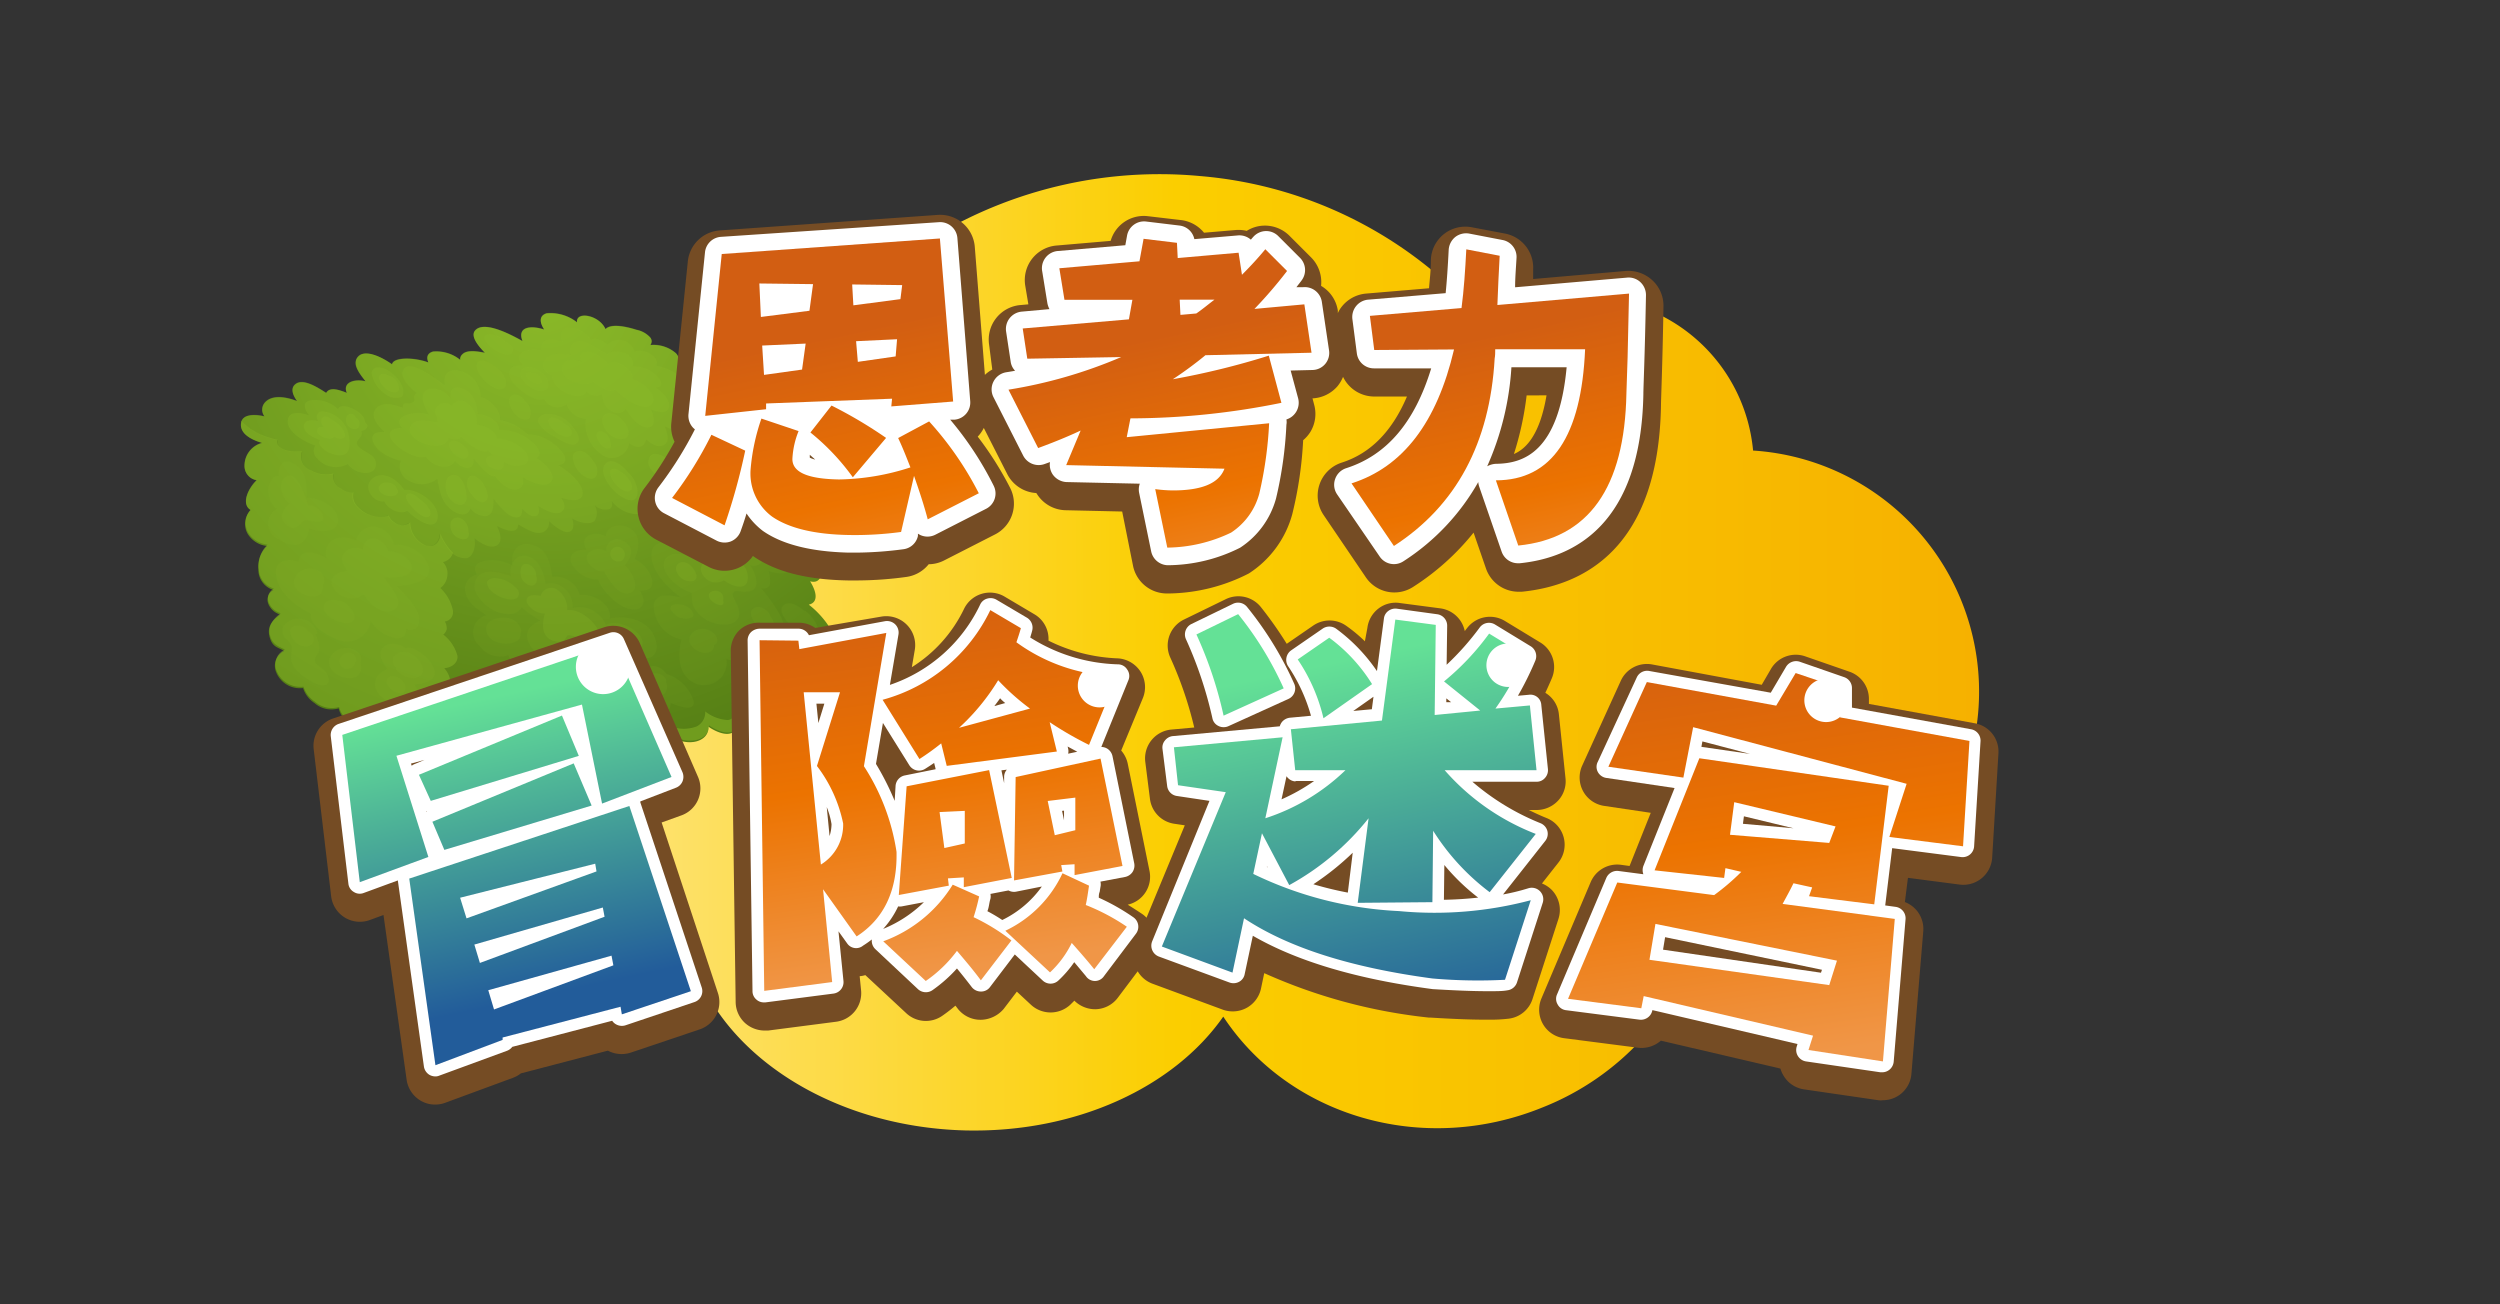 <svg xmlns="http://www.w3.org/2000/svg" xmlns:xlink="http://www.w3.org/1999/xlink" viewBox="0 0 230 120"><rect x="0" y="0" width="230" height="120" fill="#333333" stroke="none"/><defs><style>.cls-1{isolation:isolate;}.cls-2{fill:url(#金色);}.cls-3{fill:url(#radial-gradient);}.cls-4,.cls-5,.cls-7{fill:#8bb928;}.cls-4,.cls-6{opacity:0.3;}.cls-4,.cls-6,.cls-8,.cls-9{mix-blend-mode:screen;}.cls-5{opacity:0.5;mix-blend-mode:multiply;}.cls-8{opacity:0.1;}.cls-9{opacity:0.2;}.cls-10{fill:#754c24;}.cls-11{fill:#fff;}.cls-12{fill:url(#未命名漸層_831);}.cls-13{fill:url(#橙色);}.cls-14{fill:url(#未命名漸層_831-2);}.cls-15{fill:url(#橙色-2);}.cls-16{fill:url(#橙色-3);}.cls-17{fill:url(#橙色-4);}.cls-18{fill:url(#橙色-5);}</style><linearGradient id="金色" x1="34.34" y1="59.97" x2="182.05" y2="59.97" gradientTransform="translate(-0.12 0.29) rotate(-0.15)" gradientUnits="userSpaceOnUse"><stop offset="0" stop-color="#ffeca5"/><stop offset="0.5" stop-color="#fbce00"/><stop offset="1" stop-color="#f6b100"/></linearGradient><radialGradient id="radial-gradient" cx="3302.48" cy="497.24" r="51.25" gradientTransform="matrix(-0.97, -0.24, -0.24, 0.93, 3372.73, 357.36)" gradientUnits="userSpaceOnUse"><stop offset="0" stop-color="#8bb928"/><stop offset="1" stop-color="#4e7712"/></radialGradient><linearGradient id="未命名漸層_831" x1="731.12" y1="1314.82" x2="731.12" y2="1352.45" gradientTransform="translate(-946.37 -1078.9) rotate(-12.03)" gradientUnits="userSpaceOnUse"><stop offset="0.26" stop-color="#64e196"/><stop offset="0.49" stop-color="#4fb697"/><stop offset="1" stop-color="#225c9a"/></linearGradient><linearGradient id="橙色" x1="768.44" y1="1358.01" x2="770.85" y2="1322.18" gradientTransform="translate(-946.37 -1078.9) rotate(-12.03)" gradientUnits="userSpaceOnUse"><stop offset="0" stop-color="#f09647"/><stop offset="0.5" stop-color="#ec7300"/><stop offset="1" stop-color="#d25e12"/></linearGradient><linearGradient id="未命名漸層_831-2" x1="806.16" y1="1325.24" x2="806.16" y2="1372.98" xlink:href="#未命名漸層_831"/><linearGradient id="橙色-2" x1="841.94" y1="1381.93" x2="844.67" y2="1341.32" xlink:href="#橙色"/><linearGradient id="橙色-3" x1="766.1" y1="1329.31" x2="766.1" y2="1298.54" xlink:href="#橙色"/><linearGradient id="橙色-4" x1="798.02" y1="1334.5" x2="798.02" y2="1304.88" xlink:href="#橙色"/><linearGradient id="橙色-5" x1="827.25" y1="1341.07" x2="827.25" y2="1311.14" xlink:href="#橙色"/></defs><title>頁面_FAol_1108</title><g class="cls-1"><g id="頁面內容"><path class="cls-2" d="M161.28,41.41A15.51,15.51,0,0,0,137,30.13,38.58,38.58,0,0,0,110.44,16.2a40.29,40.29,0,0,0-28.09,8,36.75,36.75,0,0,0-9.91,11.36,14.24,14.24,0,0,0-3.16-.42A14.7,14.7,0,0,0,54.5,46.89a19.92,19.92,0,0,0-7.88,38.29,20.16,20.16,0,0,0,7.77,2.31,21.25,21.25,0,0,0,6-.32,4.74,4.74,0,0,1,3.09.41C65.87,96.67,76.22,103.67,88.8,104c10.24.24,19.22-4,23.74-10.47,6,9.11,18.28,12.87,29.38,8.35a24.72,24.72,0,0,0,14.7-16.26c.6.08,1.2.14,1.81.18a22.22,22.22,0,1,0,2.85-44.35Z"/><path class="cls-3" d="M22.77,49.08a2.35,2.35,0,0,0,1.81,1.15,2.65,2.65,0,0,0-.81,2.2,1.94,1.94,0,0,0,1.4,1.85,1,1,0,0,0-.49,1.26,1.68,1.68,0,0,0,1.11,1c-.64.47-1.24,1-1,2s.75,1,1.38,1.35a1.51,1.51,0,0,0-.82,1.8,2.35,2.35,0,0,0,2.53,1.61,2.61,2.61,0,0,0,1.05,1.38,2.36,2.36,0,0,0,2.23.49,1.93,1.93,0,0,0,1.61,1.49c-.36,1.39,2.8,3.38,4,2.77a3.16,3.16,0,0,0,1.41,1.92c1.21.7,1.74,0,2.1-.76.9,1.75,4.41,3.61,4.63,1.72a2.33,2.33,0,0,0,1.69.21c.93-.17,1.43-.63,1.48-1.47,1.77,1,4,1,4.07-.67,1.39.82,3,.6,3.41-.53,1.38.64,2.51.23,2.91-.8,1.88,1.2,3.54.51,3.25-1.3,1.54,1,3.51.53,3.46-.89,1.09.74,2.32,1,2.6,0,1.43,1,3,.62,3.13-.65,1.12,1,2.74.81,2.88-.36.79.49,1.78.56,2.17,0s0-1.54-.63-2.38c.62.28,1.22.36,1.47-.13.38-.76-.5-2-1.4-3,.78.23,1.49.13,1.55-.71.08-1.23-1.23-3-2.54-4,.92-.22.71-1.2.12-2.15.7.2,1.15-.25,1-1.24a7.9,7.9,0,0,0-1.72-3.2c.47.07.86,0,.89-.58A3.56,3.56,0,0,0,73.24,46c1.1.47,2.23.77,2.26-.32s-1.37-3.08-2.79-4.07c.81-.18.8-1-.57-1.8a14,14,0,0,0-2.41-1.17,0,0,0,0,1,0,0c.26-.77-.54-1.65-1.35-2.19a7.9,7.9,0,0,0-1.74-.83,15.14,15.14,0,0,1-2.13-.43c-.59-.31-.59-.91-1.17-1.25a1.78,1.78,0,0,0-1-.23,1,1,0,0,0-.19-1.24,3.14,3.14,0,0,0-2.32-.72.55.55,0,0,0,0-.69,2.29,2.29,0,0,0-1.26-.71c-.89-.28-2.33-.62-2.86-.07-.59-1.32-2.75-1.67-2.62-.62a3.93,3.93,0,0,0-2.8-.83c-.72.22-.64.88-.22,1.49-1.31-.42-2.5-.22-2,1.06-1.37-.77-3.54-1.83-4.33-1-.5.51.21,1.41.87,2.08-.79-.16-1.69-.28-2.09.16a.58.58,0,0,0-.18.49,3.48,3.48,0,0,0-2.5-.76c-.55.16-.62.55-.43,1-1.25-.47-3.21-.52-3.34.17-1-.71-2.41-1.38-3.08-.75s0,1.52.64,2.31c-1.08-.25-2.13.14-1.72,1.07-.78-.32-1.58-.56-1.9,0-.9-.58-2.15-1.35-2.83-.8-.47.37-.26,1,.15,1.55-1.16-.44-2.39-.57-3,.19a1,1,0,0,0,0,1.22c-.95-.22-2-.19-2.13.53-.23,1,.85,1.61,1.92,1.92a2.16,2.16,0,0,0-1.62,2.07,1.32,1.32,0,0,0,1.12,1.36c-.78.76-1.46,2.19-.56,2.74A1.82,1.82,0,0,0,22.77,49.08Z"/><path class="cls-4" d="M24.32,38.28a1,1,0,0,1,0-1.22c.61-.76,1.84-.63,3-.19-.41-.57-.62-1.18-.15-1.55.68-.55,1.93.22,2.83.8.32-.54,1.12-.3,1.9,0-.41-.93.64-1.32,1.72-1.07-.61-.79-1.19-1.78-.64-2.31s2,0,3.08.75c.13-.69,2.09-.64,3.34-.17-.19-.45-.12-.84.43-1a3.48,3.48,0,0,1,2.5.76.58.58,0,0,1,.18-.49c.4-.44,1.3-.32,2.09-.16-.66-.67-1.37-1.57-.87-2.08.79-.81,3,.25,4.33,1-.5-1.28.69-1.48,2-1.06-.42-.61-.5-1.27.22-1.49a3.93,3.93,0,0,1,2.8.83c-.13-1.05,2-.7,2.62.62.53-.55,2-.21,2.86.07a2.29,2.29,0,0,1,1.26.71.55.55,0,0,1,0,.69,3.14,3.14,0,0,1,2.32.72,1,1,0,0,1,.19,1.24,1.78,1.78,0,0,1,1,.23c.58.34.58.94,1.17,1.25a15.14,15.14,0,0,0,2.13.43,7.9,7.9,0,0,1,1.74.83c.81.54,1.61,1.42,1.35,2.19a0,0,0,0,0,0,0,14,14,0,0,1,2.41,1.17c1.37.83,1.38,1.62.57,1.8a8,8,0,0,1,1.86,1.86.38.38,0,0,1-.32.31c-.74.22-2.17-.66-3-1.39a.75.75,0,0,1-.16.84c-.56.42-1.5-.28-2.18-.82.16.54.2,1.12-.24,1.35s-1.32-.17-2-.61c.11.26.14.51,0,.68-.35.32-1,0-1.59-.34.63.88,1.34,2.08.26,2.33-.77.19-2-.71-2.69-1.47.2.47.25.94-.07,1.1s-1.24-.21-1.84-.63c.27.52.38,1.09,0,1.34s-1.1-.16-1.64-.56c.23.79.29,1.65-.62,1.74a3.17,3.17,0,0,1-2.19-1.2c.08.3.06.58-.21.72a1.44,1.44,0,0,1-1.35-.33,1.38,1.38,0,0,1,0,1.39c-.38.43-1.38.23-2.08-.19.18.56.18,1.12-.31,1.24s-1.31-.51-1.82-1a1,1,0,0,1-.49,1c-.7.32-1.57-.24-2.35-.7,0,.89-1,.66-1.95.15.37.76.57,1.64-.22,1.87-.56.15-1.26-.28-1.85-.74.15.8-.13,1.68-.69,1.83a1.84,1.84,0,0,1-1.7-.86,5.69,5.69,0,0,1-.83-1.39c0,.7-.48,1.35-1.36,1.07a2.31,2.31,0,0,1-1.4-2.12,1.14,1.14,0,0,1-1.47,0,1.28,1.28,0,0,1-.51-.62,2.79,2.79,0,0,1-2.91-.87,1.36,1.36,0,0,1-.33-1.26A1.76,1.76,0,0,1,31.41,45a1.26,1.26,0,0,1-.7-1.39,2.72,2.72,0,0,1-2-.26,1.38,1.38,0,0,1-.89-1.78c-.68,0-1.7.06-2.17-.55a.46.46,0,0,1-.08-.51,8.56,8.56,0,0,1-1.19-.35,5.4,5.4,0,0,1-2.15-1.42C22.49,38.09,23.43,38.08,24.32,38.28Z"/><path class="cls-5" d="M23.05,46.9c-.9-.55-.22-2,.56-2.74a1.32,1.32,0,0,1-1.12-1.36,2.16,2.16,0,0,1,1.62-2.07c-1.07-.31-2.15-.89-1.92-1.92a.43.43,0,0,1,0-.12,5.4,5.4,0,0,0,2.15,1.42,8.56,8.56,0,0,0,1.19.35.46.46,0,0,0,.08.51c.47.61,1.49.58,2.17.55a1.38,1.38,0,0,0,.89,1.78,2.72,2.72,0,0,0,2,.26,1.26,1.26,0,0,0,.7,1.39,1.76,1.76,0,0,0,1.16.35,1.36,1.36,0,0,0,.33,1.26,2.79,2.79,0,0,0,2.91.87,1.28,1.28,0,0,0,.51.62,1.14,1.14,0,0,0,1.47,0,2.31,2.31,0,0,0,1.4,2.12c.88.28,1.35-.37,1.36-1.07a5.69,5.69,0,0,0,.83,1.39,3,3,0,0,0,.34.37,1.23,1.23,0,0,1-.93.85,1.52,1.52,0,0,1,.4,1.3,1.56,1.56,0,0,1-.64,1.09,3.85,3.85,0,0,1,1.16,2.08.87.87,0,0,1-.74,1,1.27,1.27,0,0,1,.17.7.88.88,0,0,1-.32.5,3.66,3.66,0,0,1,1.3,1.94c.09.65-.52,1.11-1.21,1.15a2.26,2.26,0,0,1,.56,1.87.73.73,0,0,1-.66.61h-.23A3.75,3.75,0,0,1,42,66.68a1.12,1.12,0,0,1-1,1.19c.7.57,1.16,1.66.74,2.06a1.91,1.91,0,0,1,.54.7c1.08.79,2,.18,1.92-.39a2.25,2.25,0,0,0,2,.62,1.3,1.3,0,0,0,.93-1.11,3.89,3.89,0,0,0,2.63.83,1.07,1.07,0,0,0,.85-1.67,3.15,3.15,0,0,0,1.7.65.88.88,0,0,0,1-.78c.76.38,1.7.63,2.15.16a1.39,1.39,0,0,0,.24-1.18,4.09,4.09,0,0,0,1.49.77,1.46,1.46,0,0,0,1.41-.24,1,1,0,0,0,.72-.87,1.63,1.63,0,0,0,1.24.2,1,1,0,0,0,.59-1.06,3.39,3.39,0,0,0,2.95.27,1.46,1.46,0,0,0,.78-1.38,3.64,3.64,0,0,0,1.91.78.7.7,0,0,0,.81-.82,3.06,3.06,0,0,0,2.21.2,1.29,1.29,0,0,0,.82-1,3.53,3.53,0,0,0,2.09.56.78.78,0,0,0,.78-.69,3.37,3.37,0,0,0,2,.64,1.43,1.43,0,0,0,.61-.21,1.15,1.15,0,0,1-.11.81c-.39.61-1.38.54-2.17,0-.14,1.17-1.76,1.39-2.88.36-.1,1.27-1.7,1.65-3.13.65-.28,1-1.51.75-2.6,0,.05,1.42-1.92,1.86-3.46.89.29,1.81-1.37,2.5-3.25,1.3-.4,1-1.53,1.44-2.91.8-.44,1.13-2,1.35-3.41.53-.1,1.68-2.3,1.69-4.07.67,0,.84-.55,1.3-1.48,1.47a2.33,2.33,0,0,1-1.69-.21c-.22,1.89-3.73,0-4.63-1.72-.36.71-.89,1.46-2.1.76a3.16,3.16,0,0,1-1.41-1.92c-1.23.61-4.39-1.38-4-2.77a1.93,1.93,0,0,1-1.61-1.49,2.36,2.36,0,0,1-2.23-.49,2.61,2.61,0,0,1-1.05-1.38,2.35,2.35,0,0,1-2.53-1.61,1.51,1.51,0,0,1,.82-1.8c-.63-.31-1.18-.49-1.38-1.35s.36-1.52,1-2a1.68,1.68,0,0,1-1.11-1,1,1,0,0,1,.49-1.26,1.94,1.94,0,0,1-1.4-1.85,2.65,2.65,0,0,1,.81-2.2,2.35,2.35,0,0,1-1.81-1.15A1.82,1.82,0,0,1,23.05,46.9Z"/><g class="cls-6"><path class="cls-7" d="M47.45,35.5c.67.65,1.88,1.52,2.61,1.21a1.38,1.38,0,0,0,2.06.5,2,2,0,0,0,1.77,1.32,3.47,3.47,0,0,0,1.4,3.25,1.6,1.6,0,0,0,2.59-1c.85.59,1.42.37,1.55-.36.47.41,1,.75,1.49.58.75-.23.52-1.07.24-1.77.34.15.69.32,1,.16s.2-.33.11-.55c.61.28,1.38.65,1.63.2.39-.72-1.06-2-1.86-2.58.19-.24.14-.49-.07-.8.45,0,.91,0,.82-.49-.16-.85-1.55-1.34-2.4-1.53.32-.87-1.21-1.66-2-1.27a1.5,1.5,0,0,0-2.49-.68c-.55-.44-1.23-.71-1.52-.41a2.49,2.49,0,0,0-2.05-1.16c-.74.09-.82.68-.62,1.32-.75-.29-1.58-.36-1.85.25a.89.89,0,0,0,0,.6,2.34,2.34,0,0,0-1.78.09c-.48.31-.44.72,0,1.19-.49.08-1.09.08-1.2.57S47.05,35.11,47.45,35.5Z"/><path class="cls-7" d="M64,40.6a1.85,1.85,0,0,0,1.63,1.59c.76.12,1.8-.13,1.93-.82.06-.35-.27-.5.25-.4a3.62,3.62,0,0,1,.74.41,4.67,4.67,0,0,0,1.93.7c.9,0,.76-.82.23-1.53a4.76,4.76,0,0,0-1.54-1.31c-.34-.19-.65-.19-.84-.54-.09-.17.06-.75,0-1-.62-1.94-3.3-1.67-3,0a.62.62,0,0,0-.73.37c-.17.48.3,1,.8,1.37C64.65,39.54,64,39.85,64,40.6Z"/><path class="cls-7" d="M34.28,40.51c.25,1,1.63,1.68,2.59,1.88a1.47,1.47,0,0,0,.86,1.89,2.27,2.27,0,0,0,2.5-.23c.21,1,.31,2.25,1.52,3,.84.5,1.34.27,1.54-.27a1.7,1.7,0,0,0,1.44.7c.7-.14.66-.95.68-1.6.55.7,1.35,1.75,2.12,1.72.44,0,.52-.39.51-.78.36.37.8.75,1.22.66s.37-.53.25-.95c.77.51,1.82,1,2.29.43.26-.32.1-.77-.19-1.18.87.3,2,.43,2-.42s-1.2-2-2.28-2.58c.34,0,.63-.14.67-.46.07-.62-.9-1.42-1.46-1.77A3.73,3.73,0,0,0,49,40c-.59-.08-.28.08-.83-.35a4.32,4.32,0,0,0-2.2-1c.24-.72-.91-2-1.74-2.12a2.5,2.5,0,0,0-1.55-2.3c-1.35-.54-2,.19-1.74,1.22-1.13-.79-3.44-2.6-3.89-1.29-.2.58.54,1.45,1.32,2a.52.52,0,0,0-.17.12c-.3.37.18.56-.33.79-.3.14-.77-.16-.81.33a.4.4,0,0,0,0,.11c-1-.39-2-.54-2.5.12s.12,1.47.83,2.12C34.78,39.7,34.1,39.83,34.28,40.51Z"/><path class="cls-7" d="M34.77,33.8a1.93,1.93,0,0,1,1.32.58,2.56,2.56,0,0,1,1,1.41,1.06,1.06,0,0,1,0,.24c.05.33-.07.57-.49.56a1.37,1.37,0,0,1-1-.23,2.94,2.94,0,0,1-1.41-2A.55.55,0,0,1,34.77,33.8Z"/><path class="cls-7" d="M49.55,38.94A3.45,3.45,0,0,0,51,40.16a6.91,6.91,0,0,0,1.17.62,1.29,1.29,0,0,0,.42.12.55.55,0,0,0,.52-.17c.32-.28.07-.89-.39-1.42a2.53,2.53,0,0,0-.42-.48,2.94,2.94,0,0,0-2-.76C49.84,38.11,49.34,38.41,49.55,38.94Z"/><path class="cls-7" d="M47.23,36.31a1,1,0,0,1,1,.5l.08.12a1.28,1.28,0,0,1,.43,1.5c-.21.27-.72.2-1.1-.09a2.2,2.2,0,0,1-.75-1.14C46.76,36.81,46.85,36.42,47.23,36.31Z"/><path class="cls-7" d="M45.5,32.19c.46.31,1.39.69,1.63.25s-.21-.8-.63-1a1.88,1.88,0,0,0-1.69-.67C44.13,31,45,31.87,45.5,32.19Z"/><path class="cls-7" d="M44,34.22a3.27,3.27,0,0,0,1.47,1.45c.67.33,1.15.09,1.08-.53a2.07,2.07,0,0,0-1.12-1.48,2.3,2.3,0,0,0-.77-.43C43.86,33,43.66,33.61,44,34.22Z"/><path class="cls-7" d="M55.68,42.68c.53-.62,1.48,0,2.13.8,1.14,1,1.31,3.4-.61,2.24C56.17,45.1,55,43.45,55.68,42.68Z"/><path class="cls-7" d="M59.9,43.19a1.81,1.81,0,0,0,1.51.81c.43-.06.53-.37.51-.74.83.53,2.54,1.5,2.2.22a2.38,2.38,0,0,0-1-1.13c-.49-.68-1.62-.91-1.81-.21-.51-.3-1.07-.56-1.45-.23A1,1,0,0,0,59.9,43.19Z"/><path class="cls-7" d="M52.7,42.09c0-.53.56-.82,1.19-.42a2.37,2.37,0,0,1,.69.75c.69.69.46,2.21-.85,1.39A2.3,2.3,0,0,1,52.7,42.09Z"/><path class="cls-7" d="M29,41a.93.93,0,0,0,.17,1.17,2.27,2.27,0,0,0,2.83.52c.69,1,2.47,1.15,2.58.13s-1-1.12-1.58-1.72.53-.8.24-1.43c.46-.12.82-.45.34-.81.07-1-2.29-2-2.47-1.21a3.06,3.06,0,0,0-2.67-.8c-.61.23-.45.82,0,1.36-.88-.3-1.83-.37-1.95.38C26.3,39.68,27.85,40.57,29,41Z"/><path class="cls-7" d="M35.35,46.13c.43.9,1.71,1.22,2.1.85.77.78,2.37,1.84,2.74.93.55-1.33-1.63-3-3-2.84-.87-1.3-2.35-1.86-3.15-.8C33.51,45,34.37,46.26,35.35,46.13Z"/><path class="cls-7" d="M41.46,48.1c.13-.55.89-.73,1.4,0a1.41,1.41,0,0,1,.24.85.55.55,0,0,1,0,.4c-.11.25-.41.32-.75.22A1.29,1.29,0,0,1,41.46,48.1Z"/></g><g class="cls-6"><path class="cls-7" d="M32.31,38.08a.49.49,0,0,1,.3.14,2.1,2.1,0,0,1,.15.22c.52.28.39,1.26-.36,1S31.65,38.08,32.31,38.08Z"/><path class="cls-7" d="M38.4,47.15c.3.25.71.51,1,.41s.26-.54,0-.88a3.25,3.25,0,0,0-.82-.78c-.36-.37-.84-.64-1.13-.42C37.05,45.84,38,46.78,38.4,47.15Z"/><path class="cls-7" d="M35.56,44.38a1.05,1.05,0,0,1,.86.39.77.77,0,0,1,.1.23c.23.23,0,.54-.25.61A1.45,1.45,0,0,1,35,45.3C34.55,44.8,35.13,44.37,35.56,44.38Z"/><path class="cls-7" d="M43.07,44c.15-.28.55-.34.89,0l0,0a1.46,1.46,0,0,1,.32.26,3.26,3.26,0,0,1,.39.63c.17.38.3.84.09,1.11-.52.68-1.45-.46-1.71-1.06A1.13,1.13,0,0,1,43.07,44Z"/><path class="cls-7" d="M41.26,45.68c.28.53,1,1,1.44.66a.82.82,0,0,0,.2-.79A2.49,2.49,0,0,0,42.35,44a.73.73,0,0,0-1.19,0A1.79,1.79,0,0,0,41.26,45.68Z"/><path class="cls-7" d="M65.52,38.89a.75.75,0,0,1,0-.84.77.77,0,0,1,.59-.29c.12-.48.55-.84,1.2-.34a1.47,1.47,0,0,1,.32,1.83c.67.24,1.64.69,1.39,1.24s-1.44-.09-2.17-.6a.46.46,0,0,1-.28.43.84.84,0,0,1-.9-.3A1.13,1.13,0,0,1,65.52,38.89Z"/><path class="cls-7" d="M50.78,34.55c.09,1.46,2.66,2.5,3.2,1.5a1.14,1.14,0,0,0,1.4.22c.11.59.15,1.19.95,1.58a.86.86,0,0,0,1.23-.24c.42.71,1.09,1.58,1.82,1.7,1,.15.85-.85.53-1.62.7.27,1.5.4,1.64-.24S61,36.1,60.31,35.64c.42,0,.72-.14.38-.76a3,3,0,0,0-2.47-1.18c.32-1.35-1.92-1.65-2.32-1.11a7.68,7.68,0,0,0-.69-.37,5.05,5.05,0,0,0-1.64-.82c-.9-.12-1.36.55-1,1.29-1-.24-2.05-.22-2.47.5C49.76,33.75,50.1,34.29,50.78,34.55Z"/><path class="cls-7" d="M56.14,40a1.41,1.41,0,0,0,1.34.35.41.41,0,0,0,.27-.22.6.6,0,0,0,.07-.3v-.06s0-.07,0-.11a1.11,1.11,0,0,0-.09-.31,2.57,2.57,0,0,0-.92-1.11c-.59-.36-1.31-.27-1.41.26A1.81,1.81,0,0,0,56.14,40Z"/><path class="cls-7" d="M55.91,41.27c.32,0,.35-.26.26-.55a1.24,1.24,0,0,0-.18-.53,1,1,0,0,0-.58-.49.37.37,0,0,0-.52.25C54.82,40.35,55.34,41.25,55.91,41.27Z"/><path class="cls-7" d="M56.14,43.4c0-.25.3-.35.6-.22a1.21,1.21,0,0,1,.39.26.24.24,0,0,1,.14.05c.49.39,1.14,1.19.76,1.6s-1.27-.27-1.6-.82A1.46,1.46,0,0,1,56.14,43.4Z"/><path class="cls-7" d="M50.59,38.47c.26-.18.77.06,1.09.29a2.93,2.93,0,0,1,.34.3,1,1,0,0,1,.53.46c.23.44-.13.75-.57.66a2.37,2.37,0,0,1-1.15-.71C50.54,39.16,50.29,38.68,50.59,38.47Z"/><path class="cls-7" d="M48,34c.3-.4,1.15-.24,1.67.16a1.49,1.49,0,0,1,.14.12l.07,0c.53.48.82,1.23.37,1.57s-1.32,0-1.83-.5S47.73,34.36,48,34Z"/><path class="cls-7" d="M39.19,42c.61,1.05,2.33,1.26,2.67.38a1.65,1.65,0,0,0,1.07.67c.63,0,.65-.43.64-.88.58.72,1.55,1.86,1.94,1.61.52.67,1.3,1.39,2.05,1.23.56-.12.67-.59.52-1.11.92.57,2.18,1,2.63.41s-.45-1.65-1.37-2.18c.37-.15.46-.47,0-1.1a4.45,4.45,0,0,0-3.43-1.48c.08-.79-1.07-1.42-1.95-1.46-.06-.89-.45-2.22-1.68-2.42-.76-.12-.9.38-.81,1a2,2,0,0,0-2-.89c-1,.32-.53,1.48,0,2.37a3.18,3.18,0,0,0-2.48.21c-.38.32-.32.64,0,1C33.94,39.5,37.85,42.55,39.19,42Z"/><path class="cls-7" d="M35,34.47c.19-.16.45-.09.7.08a1,1,0,0,1,.67.38,1.31,1.31,0,0,1,.34.8c0,.5-.61.43-1.06.15S34.61,34.8,35,34.47Z"/><path class="cls-7" d="M32.6,38s0,.06,0,.05S32.57,38,32.6,38Z"/><path class="cls-7" d="M29.42,40.49a.5.5,0,0,0,.06.54,2.31,2.31,0,0,0,1.43.82c1.34.28,1.35-.88,1.17-1.86a2.68,2.68,0,0,0-2.39-2.14.5.5,0,0,0-.53.64.85.85,0,0,0,.11.26c-.58-.18-1.18-.11-1.3.33C27.81,39.71,28.68,40.21,29.42,40.49Z"/></g><g class="cls-6"><path class="cls-7" d="M51.91,34.52c.61.78,2.1,1.09,2.61.58.63.49,1.66,1.14,2.06.73.91.94,2.86,2.26,3.45,1.27.47-.79-.83-1.9-1.86-2.26.28-.71-1.69-2.07-2.2-1.33-.61-.68-1.48-1.34-2.21-1.13-.48.13-.46.5-.24.9-.61-.23-1.2-.3-1.58.09A.83.83,0,0,0,51.91,34.52Z"/><path class="cls-7" d="M48.42,34.63c.18.38.95.81,1.28.66.18-.08.2-.3.08-.51a1.26,1.26,0,0,0-.59-.48.12.12,0,0,0-.08,0l-.12,0C48.68,34.19,48.22,34.23,48.42,34.63Z"/><path class="cls-7" d="M41.28,40.28c.5.24.95.23,1.13-.09.72.69,2,1.72,2.5,1.24a3.63,3.63,0,0,0,.48.48.81.81,0,0,0-.5.09c-.46.29,0,1,.6,1.16.32.1.67.06.79-.17a.6.6,0,0,0,.06-.19.23.23,0,0,0,0-.16.88.88,0,0,0,0-.15,2.22,2.22,0,0,0,1.94.24c.5-.29.4-.88-.15-1.4a3.83,3.83,0,0,0-2.42-1c0-.61-1-1.19-1.84-1.26a2.12,2.12,0,0,0-.91-2,.93.93,0,0,0-1.4.26.92.92,0,0,0-1.55.5c0,.26.19.47.2.69,0,.39.27.24-.17.3a2.44,2.44,0,0,1-.51-.08c-.59-.08-1.36-.1-1.66.31C36.8,40.48,40.92,41.93,41.28,40.28Z"/><path class="cls-7" d="M41.74,40.54a1.46,1.46,0,0,1,.95.51c.55.29.59,1.25-.14,1.14A1.77,1.77,0,0,1,41.3,41,.4.4,0,0,1,41.74,40.54Z"/><path class="cls-7" d="M29.18,39.57c.06-.31.31-.35.61-.26a.9.9,0,0,1-.22-.74c.07-.23.32-.33.61-.2a1.51,1.51,0,0,1,.42.29,2.54,2.54,0,0,1,.76.59c.3.36.6,1,.13,1.1a1,1,0,0,1-.75-.18v0a.42.42,0,0,1-.3.17.25.25,0,0,1-.2,0C29.84,40.34,29.09,40,29.18,39.57Z"/></g><g class="cls-8"><path class="cls-7" d="M27.46,51.7a.82.82,0,0,1,.17-.5c.5-.67,1.5-.33,2.39.13-.33-1.51,1.13-2.42,2.76-1.58a1.55,1.55,0,0,1,2.09-1.21,2,2,0,0,1,1.37,1.57A3.27,3.27,0,0,1,39,51.29c1.57,2.08-.93,2.5-2.47,2.65,1,1,2.29,2.33,2,3.41a.76.76,0,0,1-1.18.47c.08.56-.24,1-1,.89a3.48,3.48,0,0,1-2.24-1.53,2.19,2.19,0,0,1-3,1.68c-1-.31-2.79-1.42-2.48-2.37-1.69-.87-3.28-2.19-3.25-3.93C25.39,51.6,26.46,51.29,27.46,51.7Z"/><path class="cls-7" d="M24.75,44.67c.12-.43.37-.94.9-.89-.06-.86.32-1.86,1.57-1,1.09.72,1,2.07,1,3,1.09,0,2.82.77,2.88,2s-1.54,1.27-2.67.82c-.11,1.28-1.1,2.16-2.81,1a1.56,1.56,0,0,1-.15-2.79A2.05,2.05,0,0,1,24.75,44.67Z"/><path class="cls-7" d="M35.87,64.63c-2.08-1.06-1.51-2.65-.21-3.07-.78-.93-1-2,.12-2.3a2,2,0,0,1,1.54.38c.66-.3,1.91.66,2.41,1.46.87,1.43-.51,1.75-1.6,1.89C39.17,64.49,37.47,65.45,35.87,64.63Z"/><path class="cls-7" d="M31.73,59.62c.73-.11,1.72.45,1.48,1.25a.12.12,0,0,1-.05.05c.15.61.06,1.18-.5,1.4A2,2,0,0,1,31,62.05a1.35,1.35,0,0,1-.73-1.36A1.64,1.64,0,0,1,31.73,59.62Z"/><path class="cls-7" d="M29.18,58.18a.16.16,0,0,1-.14.2,3,3,0,0,1,.33,1.38c0,.32-.27.5-.36.78-.17.55.36.67.79,1.1s.62,1,.29,1.3c-.64.51-2.46-.79-3-1.48a1.68,1.68,0,0,1-.31-1.08c0-.65.28-.86-.36-1.5a1,1,0,0,1-.32-1.32A1.78,1.78,0,0,1,29.18,58.18Z"/><path class="cls-7" d="M38.08,66a1.85,1.85,0,0,1,1.4,2.08c-.37,1-2.18.72-3.31.16s-2.1-1.74-1.25-2.52C35.46,65.19,37.38,64.82,38.08,66Z"/><path class="cls-7" d="M72.29,51.36c.31.35.49.74.28,1.07-.32.52-1.16.31-1.86.11.25,1,.28,1.75-.69,1.56,1.15,1.43,2.89,3.61,1.82,4.71-.7.72-2.26.1-3.4-.55.27,1.21-.27,2.9-1.61,2.38a2.08,2.08,0,0,1-2.95,2.2c-1.65-.79-1.49-2.84-1.19-4a3.24,3.24,0,0,1-2.55-3.19c.18-1.1,1.36-.95,2.51-.68-1.41-1-2.72-2.51-2.72-3.86s1.2-1.41,2.35-.76c-.25-.86-.25-1.9.57-1.8a1.61,1.61,0,0,1,1-2.23c1.27-.36,2.5.75,3.59,1.71.16-.46.65-.52,1.29-.42-.51-1-1.07-2.22-.12-2.46.06-.65.68-1.1,1.56-.66,1.44.72,1.27,2.33,1,3.26a3.63,3.63,0,0,1,2.62,2.26C74,51,73.11,51.28,72.29,51.36Z"/><path class="cls-7" d="M46.76,60.27a2.3,2.3,0,0,1-2.64-.84,1.63,1.63,0,0,1,.61-2.83c-.78-.56-1.6-1-1.86-1.93a1.35,1.35,0,0,1,1-1.81c-.45-.78.05-1.16.85-1.27a3.6,3.6,0,0,1,2.45.47c-.24-1.17.33-2.31,1.79-1.94s1.69,1.86,1.85,2.94a2.33,2.33,0,0,1,2.53,1.68,2.82,2.82,0,0,1,2.37.93,1.49,1.49,0,0,1,.39,1.23c1.63-.36,4,.19,4.3,2.38A1.18,1.18,0,0,1,60,60.41c-.3.23-1.19.1-1.38.39s.13.66,0,.9a2,2,0,0,1-1.12.57c.72.81,1.63,1.82,1.1,2.57-.4.57-1.28.37-2.06,0,.36,1.74-1,3.34-2.93,1.86-.43.71-1.37,1-2.45.25-1.64-1.09-1.46-3-1.82-4.54C48.62,62.8,47.25,61.35,46.76,60.27Z"/><path class="cls-7" d="M58.86,54.33c.57.82.47,1.77-.58,1.74-1.23,0-2.81-1.59-3.26-2.74a2.77,2.77,0,0,1-2.47-1.54c-.27-.89.57-1.28,1.41-1.2-.31-.59-.33-1.08.27-1.36a1.68,1.68,0,0,1,1.5.11c0-.91,1.32-1.36,2.32-.67s.69,2,.32,2.76A2.87,2.87,0,0,1,60,53.37C60.11,54.21,59.57,54.34,58.86,54.33Z"/><path class="cls-7" d="M74.75,58.77c-1.21-.13-3.93-2.68-2.41-3.23.45-.17,1.15.2,1.68.67,0,0,0,0,.09,0a3.42,3.42,0,0,1,1.18,1.65C75.43,58.35,75.35,58.84,74.75,58.77Z"/><path class="cls-7" d="M68.62,62.94a1.56,1.56,0,0,1,1.49-2.25c-.09-.63.12-1.2.8-1.32.85-.15,1.66.62,2.22,1.34.75-.16,1.78.88,1.88,1.63.17,1.23-1.64.76-2.64.53C72.26,64.19,69.61,64.47,68.62,62.94Z"/><path class="cls-7" d="M61.33,62a3.85,3.85,0,0,1,2.5,2.54c.08.92-1.29.52-2.12.12,0,.55-.27.92-1,.68a3.37,3.37,0,0,1-1.84-2C58.43,62,60,60.28,61.33,62Z"/><path class="cls-7" d="M44.33,65.06c-.86-.84-1.76-2.13-.75-2.63a2.4,2.4,0,0,1,1.75,0c-.13-.6.09-1.18.83-1,1.45.31,1.52,2.2,2.16,3,1,1.35,2,3,.91,4-.67.63-1.56.07-2.25-.7a2.24,2.24,0,0,1-3.28.52C42,67,43.21,65.54,44.33,65.06Z"/></g><g class="cls-8"><path class="cls-7" d="M67.41,54.72c0,.19.27.62.36.82A1.84,1.84,0,0,1,68,56.6c-.14.78-1.1,1-2,.8a3.12,3.12,0,0,1-2.26-1.7,6.39,6.39,0,0,1-.1-1.14l-.59-.25a5.16,5.16,0,0,1-1.26-.92c-.68-.7-1-1.57-.45-2.1s1.45-.38,2.34,0c-.47-.61-.78-1.28-.47-1.79a1.19,1.19,0,0,1,1.4-.36c-.35-.65-.46-1.38.12-1.63,1-.43,2,.83,2.73,1.75.18-.31.56-.4,1-.36.25-1.25,2.68-.63,3.57.52.45.6.33,1.21-.26,1.34a2.84,2.84,0,0,1-1.52-.23h0a1.58,1.58,0,0,1,0,1A1.06,1.06,0,0,1,69,52a2.85,2.85,0,0,1,.56,1.25c.16.85-.22,1.19-1.06,1.19C68.08,54.45,67.47,54.18,67.41,54.72Z"/><path class="cls-7" d="M70.22,47a.59.59,0,0,1-.48.42.87.87,0,0,1-.62-.34,1,1,0,0,1-.24-.82c.05-.37.43-1,1-.57s.7,1,.46,1.29A.1.1,0,0,1,70.22,47Z"/><path class="cls-7" d="M70.13,55.93a1.28,1.28,0,0,1,.77.81,1.07,1.07,0,0,1,.27.57.46.46,0,0,1-.24.43,1.19,1.19,0,0,1-1.28-.26c-.41-.37-.7-1-.51-1.33A.78.78,0,0,1,70.13,55.93Z"/><path class="cls-7" d="M65.48,58.12a1.06,1.06,0,0,1,.52.82.43.43,0,0,1-.3.4c0,.78-1,1-1.85.32C62.61,58.56,64.27,57.29,65.48,58.12Z"/><path class="cls-7" d="M62.39,56.77a1.85,1.85,0,0,1-.49-.43c-.1-.1-.2-.19-.21-.31-.07-.58.9-.48,1.36-.31s1,.78.63,1.07a1.25,1.25,0,0,1-.94.08A.81.81,0,0,1,62.39,56.77Z"/><path class="cls-7" d="M71.38,60.11a.78.78,0,0,1,.66.29,3.73,3.73,0,0,1,1.08.81c.18.21.37.47.32.69s-.34.32-.61.31a1.94,1.94,0,0,1-1.78-1.44C71,60.49,71.09,60.17,71.38,60.11Z"/><path class="cls-7" d="M57.9,54.57c-1,.28-1.86-1.17-2.32-2-.71.1-1.75-.7-1.58-1.43.13-.55,1.1-.85,1.78-.43a1,1,0,0,1,1.46-1c1.35.61.75,1.73.24,2.28C58.34,52.78,58.91,54.3,57.9,54.57Z"/><path class="cls-7" d="M61.31,63.52a.7.7,0,0,1-.77.47,1.19,1.19,0,0,1-.82-.94c-.1-.46,0-1,.49-1.1a1.23,1.23,0,0,1,.76.2c.22.16.39.43.3.6A1,1,0,0,1,61.31,63.52Z"/><path class="cls-7" d="M49.7,57.08A8.31,8.31,0,0,1,48,55.87c-.65,1.2-3,.61-4-1A1.44,1.44,0,0,1,44,53c.76-.68,1.88-.37,3,0-.22-.93.37-2,1.4-1.86,1.22.22,1.65,1.61,1.8,2.57a1.86,1.86,0,0,1,1.59.32,2.11,2.11,0,0,1,.89,1.91,2.46,2.46,0,0,1,2.24.48,2.58,2.58,0,0,1,.82,1.08c.81-.56,3,.23,3.35,1.42s-1.76.88-2.82.56c.31,1-.31,1.55-1.31,1.24.45.79,1.11,1.78.32,2.21-.49.28-1.08-.12-1.56-.58,0,1-.36,2.24-1.7,1.53a2.65,2.65,0,0,1-1.2-3.36,2.4,2.4,0,0,1-2-1.06C48,58.12,48.83,57.51,49.7,57.08Z"/><path class="cls-7" d="M56.35,62.7a.55.55,0,0,1,.82.19,1.2,1.2,0,0,1,.52.79c.06.54-.52.48-1,.17S56,63,56.35,62.7Z"/><path class="cls-7" d="M47.89,57.77a.66.66,0,0,1,0,.56c.11,1.14-2.53,1.24-3.06,0s1-1.63,1.9-1.47A1.51,1.51,0,0,1,47.89,57.77Z"/><path class="cls-7" d="M46.09,64.32c-.35-.64-.07-1.29.74-1.15s1,1.08,1,1.66.5.85.88,1.38.44.93.08,1.22c-.63.5-1.68-.3-2.3-1a.71.71,0,0,1-.79.31A1.06,1.06,0,0,1,45,66C44.77,65.14,45.18,64.25,46.09,64.32Z"/><path class="cls-7" d="M44.67,63c.3,0,.82.39.6.67a.46.46,0,0,1-.48.62.94.94,0,0,1-.87-.89C44,63.06,44.31,62.94,44.67,63Z"/><path class="cls-7" d="M30.68,54.1c-.62-1,.42-1.5,1.27-1.58-.44-.63-.7-1.12-.28-1.66a1.36,1.36,0,0,1,1.72-.3c0-.59.39-1.18,1.17-1a1.71,1.71,0,0,1,1.18,1.15,2.43,2.43,0,0,1,1.95.92c.89,1.43-1.19,1.61-2.36,1.48.79,1.09,2.1,2.56.68,3.11-.91.35-2-.66-2.55-1.53A1.91,1.91,0,0,1,30.68,54.1Z"/><path class="cls-7" d="M30.35,55.21a1.4,1.4,0,0,1,.8.06c.59-.06,1.46.91,1.46,1.5,0,1.15-2.7.33-2.83-.82A.66.66,0,0,1,30.35,55.21Z"/><path class="cls-7" d="M27.06,53.35a1.48,1.48,0,0,1,2-.93,1,1,0,0,1,.67,1.42c.05.74-.42,1.2-1.3,1S26.89,54.05,27.06,53.35Z"/><path class="cls-7" d="M28.13,47.87c-.46,0-.81,1.22-1.73.47s-.31-1.54.22-2c-.84-.64-1-2-.43-2.42,1.09-.86,1.87,1.6,2.16,2.57a1.4,1.4,0,0,1,1.35.88C30,48.44,28.67,47.85,28.13,47.87Z"/><path class="cls-7" d="M27.27,57.56a1.38,1.38,0,0,1,.77.18.7.7,0,0,1,.29.34h0a.37.37,0,0,1,.14.07.68.68,0,0,1,.3.33.77.77,0,0,1,.1.24,0,0,0,0,1,0,.06.73.73,0,0,1-.7.71C27,59.56,26.06,57.65,27.27,57.56Z"/><path class="cls-7" d="M32.27,60.07a.71.71,0,0,1,.52.67c0,.08,0,.17-.14.18a.43.43,0,0,1-.07.25.73.73,0,0,1-.69.37.75.75,0,0,1-.66-.56.74.74,0,0,1,.28-.7A.85.85,0,0,1,32.27,60.07Z"/><path class="cls-7" d="M36.44,61.6a.17.17,0,0,1,0-.18.85.85,0,0,1-.18-1.08A1.33,1.33,0,0,1,38,60.26c.75.45,1.15,1.36.73,1.85a1,1,0,0,1-1,.24A2.14,2.14,0,0,1,36.44,61.6Z"/><path class="cls-7" d="M37.13,62.8c.29.36.25,1-.28,1A1.61,1.61,0,0,1,35.64,63a.52.52,0,0,1,.3-.78A1.21,1.21,0,0,1,37.13,62.8Z"/><path class="cls-7" d="M36.28,65.68a1.38,1.38,0,0,1,1.07.44.63.63,0,0,1,.45.21A.75.75,0,0,1,38,67c-.11.4-.71.31-1.14.16s-1.06-.48-1.18-.93S36,65.7,36.28,65.68Z"/><path class="cls-7" d="M52,64.41a1.1,1.1,0,0,1,.62.83.7.7,0,0,1,0,.25.66.66,0,0,1-.3.55,1.1,1.1,0,0,1-1.41-.46c-.31-.43-.44-1-.08-1.22A1.18,1.18,0,0,1,52,64.41Z"/></g><g class="cls-9"><path class="cls-7" d="M65,51.69a1.09,1.09,0,0,1-.12-1.36.82.82,0,0,1,.91-.16c.5.2.71.69,1.09,1s1.13.33,1.57.91a1.65,1.65,0,0,1,.28,1.5c-.32.72-1.39.33-2.14-.19A1.4,1.4,0,0,1,64.73,53C64.28,52.39,64.49,51.8,65,51.69Z"/><path class="cls-7" d="M67.44,50.29a1,1,0,0,1,1.48-.51,1.25,1.25,0,0,1,.46.87s0,0,0,0C69.7,51.79,67.24,51.34,67.44,50.29Z"/><path class="cls-7" d="M65.22,48.82c-.46-.86,1-.54,1.06.1a.3.3,0,0,1-.09.45C65.87,49.54,65.4,49.16,65.22,48.82Z"/><path class="cls-7" d="M70.29,48.82a1,1,0,0,1,1,.61.42.42,0,0,1,0,.29c0,.09,0,.2-.09.22h-.13a.51.51,0,0,1-.41,0l0,0a1.54,1.54,0,0,1-.61-.4C69.69,49.08,69.94,48.83,70.29,48.82Z"/><path class="cls-7" d="M62.86,51.71a1.17,1.17,0,0,1,.77.42,2.25,2.25,0,0,1,.28.37,2.56,2.56,0,0,1,.17.43.08.08,0,0,1,0,.08.45.45,0,0,1-.27.43,1.34,1.34,0,0,1-1.48-.67C62,52.23,62.29,51.69,62.86,51.71Z"/><path class="cls-7" d="M66.19,54.44a.69.69,0,0,1,.34.78s0,0,0,.05c.24.83-1.23.21-1.32-.44C65.19,54.42,65.76,54.21,66.19,54.44Z"/><path class="cls-7" d="M56.15,51a.65.65,0,0,1,.65-.7c.44,0,.81.55.65.85a.5.5,0,0,1-.46.5A.71.71,0,0,1,56.15,51Z"/><path class="cls-7" d="M49.74,54.84l0,0a1,1,0,0,1,1.44-.64,2.09,2.09,0,0,1,1,1.94c1.91-.29,4.5,3.28,1.87,2.8-.49-.09-1.47-.58-1.81-.48-.11,0-.23.38-.37.46a1,1,0,0,1-.6.11c-1.58-.19-1.4-1.73-1.14-2.58a1.92,1.92,0,0,1-1.65-1C48.27,54.73,49.12,54.65,49.74,54.84Z"/><path class="cls-7" d="M48.53,51.89a1.1,1.1,0,0,1,.8,1.09c.12.38.06.75-.3.88s-1-.36-1.1-.83S47.86,51.76,48.53,51.89Z"/><path class="cls-7" d="M45.51,53.19a2.8,2.8,0,0,1,1.32.38,2,2,0,0,1,.51.4,1,1,0,0,1,.22.2.58.58,0,0,1,0,.85c-.47.33-1.54,0-2.13-.46a1.38,1.38,0,0,1-.62-.87C44.78,53.32,45.16,53.2,45.51,53.19Z"/><path class="cls-7" d="M56.45,57.8a1.51,1.51,0,0,1,1.13.39.77.77,0,0,1,.32.49.25.25,0,0,1-.18.27c-.24.25-1.09.11-1.42-.3S56.11,57.88,56.45,57.8Z"/><path class="cls-7" d="M52.55,59.41a.83.83,0,0,1,.62,0,.7.7,0,0,1,.41.49,1.16,1.16,0,0,1,.45.68c.07.36-.08.72-.49.71a1.82,1.82,0,0,1-1.33-1A.67.67,0,0,1,52.55,59.41Z"/><path class="cls-7" d="M47.25,64c.32.2.59.74.35.93,0,.14-.12.24-.33.24-.49,0-.79-.61-.77-1S46.88,63.72,47.25,64Z"/></g><path class="cls-10" d="M152,25.77a3.24,3.24,0,0,0-2.45-.84l-8.5.74c0-.29,0-.58,0-.87a3.19,3.19,0,0,0-2.58-3.31l-3.06-.58a3.17,3.17,0,0,0-3.77,3c0,1-.11,1.84-.17,2.61l-5.8.49a3.2,3.2,0,0,0-2.21,1.18,2.65,2.65,0,0,0-.38.62l0-.24a3.18,3.18,0,0,0-1.54-2.27,3.23,3.23,0,0,0-.94-2.64l-2-2a3.2,3.2,0,0,0-2.38-.9,3.13,3.13,0,0,0-1.52.48,3.34,3.34,0,0,0-1-.08l-2.93.25a3.21,3.21,0,0,0-2.09-1.16l-3.07-.36a3.17,3.17,0,0,0-3.43,2.27l-5,.43a3.19,3.19,0,0,0-2.86,3.68L94.61,28l-.79.07A3.19,3.19,0,0,0,91,31.73L91.29,34a3,3,0,0,0-.68.49L89.68,22.7a3.2,3.2,0,0,0-3.4-2.93L66.21,21.2a3.18,3.18,0,0,0-2.93,2.85L61.76,38.94a3.19,3.19,0,0,0,.3,1.7,32.07,32.07,0,0,1-2.74,4.23,3.15,3.15,0,0,0-.59,2.63,3.19,3.19,0,0,0,1.63,2.14l4.83,2.51a3.18,3.18,0,0,0,4.08-1c2.07,1.45,4.92,2.18,8.72,2.25h1a33.83,33.83,0,0,0,4.38-.32,3.18,3.18,0,0,0,2.07-1.17,3.14,3.14,0,0,0,1.4-.34l4.7-2.4a3.18,3.18,0,0,0,1.41-4.25,30.82,30.82,0,0,0-3-4.75,3.2,3.2,0,0,0,.56-.8l2.16,4.25a3.2,3.2,0,0,0,2.67,1.74l.08.12A3.19,3.19,0,0,0,98,46.94l5.24.12,1,5a3.18,3.18,0,0,0,3.14,2.54h.17a16.58,16.58,0,0,0,7.34-1.84,9.43,9.43,0,0,0,4-5.46,35.7,35.7,0,0,0,1-6.8,3.29,3.29,0,0,0,.65-.74,3.19,3.19,0,0,0,.37-2.5l-.16-.61a3.23,3.23,0,0,0,2.31-1.13,3.33,3.33,0,0,0,.5-.85,3.19,3.19,0,0,0,2.88,1.81l3,0c-1.38,3.24-3.38,5.24-6,6.08a3.19,3.19,0,0,0-1.67,4.82l3.9,5.75A3.17,3.17,0,0,0,130,54a23,23,0,0,0,5.57-5l1.14,3.3a3.17,3.17,0,0,0,3,2.14l.29,0c5.71-.57,12.56-4,12.81-17.08,0-.71.13-3.32.23-9.13A3.2,3.2,0,0,0,152,25.77Zm-9.72,10.6c-.6,3.58-1.85,4.91-3,5.4a28.88,28.88,0,0,0,1.17-5.39Z"/><path class="cls-10" d="M60.87,75.67,62.73,75a2.64,2.64,0,0,0,1.48-3.54L58.86,59.16a2.67,2.67,0,0,0-3.28-1.45L30.64,66.1a2.65,2.65,0,0,0-1.78,2.83l1.61,13.55A2.66,2.66,0,0,0,34,84.65l1.28-.47,2.13,15.16a2.67,2.67,0,0,0,1.27,1.91,2.6,2.6,0,0,0,1.38.37,2.74,2.74,0,0,0,.89-.16l6.24-2.3a2.6,2.6,0,0,0,.73-.41l8-2.09a2.72,2.72,0,0,0,2.11.18l6.35-2.14a2.65,2.65,0,0,0,1.67-3.34Z"/><path class="cls-10" d="M142.77,81.88a2.67,2.67,0,0,0-.91-.6l1.51-1.92a2.64,2.64,0,0,0-1.06-4.09c-.58-.23-1.13-.49-1.66-.75h.71a2.7,2.7,0,0,0,2-.88,2.6,2.6,0,0,0,.67-2l-.61-5.9a2.6,2.6,0,0,0-1.25-2c.2-.43.4-.87.59-1.32a2.64,2.64,0,0,0-1-3.28l-3.29-2a2.65,2.65,0,0,0-3.51.66c-.07.08-.13.17-.2.26a2.65,2.65,0,0,0-2.24-2.09l-3.72-.49a2.59,2.59,0,0,0-2,.52,2.65,2.65,0,0,0-1,1.76L125.57,59a13.87,13.87,0,0,0-1.75-1.45,2.65,2.65,0,0,0-3,0l-2.44,1.68A35.61,35.61,0,0,0,116,55.85a2.65,2.65,0,0,0-3.22-.73L108.92,57a2.66,2.66,0,0,0-1.26,3.48,34.85,34.85,0,0,1,2.21,6.45l-2.11.19a2.66,2.66,0,0,0-2.39,3l.43,3.41A2.64,2.64,0,0,0,108,75.78l1,.15-3.52,8.5a2.43,2.43,0,0,0-.38-.33q-.69-.46-1.35-.87a2.63,2.63,0,0,0,2-3.12l-2-9.86a2.67,2.67,0,0,0-.6-1.2l2-4.84a2.65,2.65,0,0,0-.21-2.4,2.68,2.68,0,0,0-2.08-1.24,15.59,15.59,0,0,1-6.4-1.63,2.63,2.63,0,0,0-1.3-2.43l-2.8-1.66A2.65,2.65,0,0,0,88.7,56a12.92,12.92,0,0,1-4.81,5.38l.28-1.65a2.66,2.66,0,0,0-3.1-3L75,57.77a2.61,2.61,0,0,0-1.48-.48l-3.57,0A2.6,2.6,0,0,0,68,58a2.64,2.64,0,0,0-.77,1.9l.45,32.26a2.66,2.66,0,0,0,.91,2,2.71,2.71,0,0,0,1.76.65l.32,0L76.92,94a2.65,2.65,0,0,0,2.3-2.89l-.13-1.3a2.28,2.28,0,0,0,.52-.1l3.76,3.5a2.64,2.64,0,0,0,3.31.25c.42-.29.83-.61,1.22-.94l.23.3a2.65,2.65,0,0,0,2.11,1,2.82,2.82,0,0,0,2.1-1l1.21-1.59,1.3,1.21a2.66,2.66,0,0,0,3.61,0c.13-.13.26-.25.38-.38a2.72,2.72,0,0,0,1.93.79,2.64,2.64,0,0,0,2.07-1.06l1.83-2.43A2.65,2.65,0,0,0,106,90.49l6.5,2.4a2.69,2.69,0,0,0,2.2-.17A2.66,2.66,0,0,0,116,91l.31-1.47a49.68,49.68,0,0,0,15.16,4.09l.17,0c2.24.14,4,.2,5.37.19a13.94,13.94,0,0,0,1.77-.09A2.63,2.63,0,0,0,141,91.88l2.37-7.32A2.67,2.67,0,0,0,142.77,81.88Z"/><path class="cls-10" d="M181.67,66.54l-9.73-1.78V64.3a2.65,2.65,0,0,0-1.78-2.5l-4.09-1.42a2.64,2.64,0,0,0-3.14,1.16L162.08,63,152,61.13a2.64,2.64,0,0,0-2.89,1.51l-3.54,7.78a2.64,2.64,0,0,0,2,3.72l4.3.64-1.95,4.89-.8-.11a2.65,2.65,0,0,0-2.78,1.6l-4.53,10.7a2.66,2.66,0,0,0,.14,2.35,2.63,2.63,0,0,0,2,1.31l6.74.87a2.69,2.69,0,0,0,2.11-.65l11,2.57a2.66,2.66,0,0,0,.31.69,2.61,2.61,0,0,0,1.85,1.22l6.85,1a1.49,1.49,0,0,0,.42,0,2.63,2.63,0,0,0,2.62-2.42l1.09-13.12a2.64,2.64,0,0,0-1.69-2.69l.28-2.23,4.75.62a2.66,2.66,0,0,0,3-2.47l.58-9.68A2.64,2.64,0,0,0,181.67,66.54Z"/><path class="cls-11" d="M70.18,48.84c1.77,1.24,4.41,1.91,7.84,2h.9a34.74,34.74,0,0,0,4.19-.31,1.57,1.57,0,0,0,1.34-1.22l0-.21.19.11a1.59,1.59,0,0,0,1.38,0l4.7-2.4a1.58,1.58,0,0,0,.7-2.12,30.55,30.55,0,0,0-4-6.08l.39,0a1.58,1.58,0,0,0,1.45-1.71l-1.18-15a1.59,1.59,0,0,0-1.7-1.46L66.33,21.79a1.58,1.58,0,0,0-1.47,1.42L63.34,38.1a1.6,1.6,0,0,0,.46,1.29l.13.11a33.74,33.74,0,0,1-3.36,5.34,1.61,1.61,0,0,0-.29,1.31,1.57,1.57,0,0,0,.82,1.07l4.83,2.52a1.62,1.62,0,0,0,1.31.07,1.6,1.6,0,0,0,.92-1c.18-.5.35-1,.52-1.57A6.67,6.67,0,0,0,70.18,48.84Zm-2-9.32h0ZM75,42.28a1.86,1.86,0,0,1-.5-.18l0-.26Z"/><path class="cls-11" d="M107.4,52h.09a14.91,14.91,0,0,0,6.6-1.61,7.88,7.88,0,0,0,3.31-4.55,36.62,36.62,0,0,0,.95-6.77,1.27,1.27,0,0,0,0-.48,1.61,1.61,0,0,0,1.08-1.94l-.69-2.56,2-.05a1.57,1.57,0,0,0,1.53-1.82l-.66-4.45a1.59,1.59,0,0,0-1.71-1.35l-.63,0,.47-.61a1.59,1.59,0,0,0-.15-2.1l-2-2a1.57,1.57,0,0,0-1.19-.45,1.6,1.6,0,0,0-1.13.57c-.07.07-.13.15-.19.22a1.59,1.59,0,0,0-1.2-.39l-4,.34a1.58,1.58,0,0,0-1.37-1.25l-3.07-.37a1.59,1.59,0,0,0-1.75,1.29l-.16.89-6.17.53A1.59,1.59,0,0,0,95.89,25l.47,2.9a2,2,0,0,0,.19.54L94,28.67a1.6,1.6,0,0,0-1.44,1.82l.42,2.77a1.48,1.48,0,0,0,.41.85l-.83.14a1.6,1.6,0,0,0-1.16.86,1.57,1.57,0,0,0,0,1.43l2.73,5.37a1.6,1.6,0,0,0,2,.77l.47-.17a1.61,1.61,0,0,0,.23,1.11,1.64,1.64,0,0,0,1.3.73l6.73.15a1.6,1.6,0,0,0-.06.84l1.11,5.4A1.6,1.6,0,0,0,107.4,52Z"/><path class="cls-11" d="M126.93,51.2a1.58,1.58,0,0,0,2.18.44A20.87,20.87,0,0,0,136,44.35a1.77,1.77,0,0,0,.08.4l2.07,6a1.59,1.59,0,0,0,1.51,1.07h.15c5.07-.51,11.16-3.63,11.38-15.55,0-.68.13-3.27.24-9.12a1.63,1.63,0,0,0-.51-1.19,1.57,1.57,0,0,0-1.22-.42l-10.31.89c0-.88.08-1.78.13-2.7a1.58,1.58,0,0,0-1.29-1.65l-3.06-.59a1.63,1.63,0,0,0-1.28.31,1.65,1.65,0,0,0-.61,1.17c-.08,1.6-.17,2.89-.28,4l-7.14.6a1.6,1.6,0,0,0-1.44,1.79l.41,3.15a1.58,1.58,0,0,0,1.58,1.38l5.26,0c-1.53,5-4.11,8-7.84,9.19a1.59,1.59,0,0,0-1,1,1.57,1.57,0,0,0,.19,1.41Zm12.12-17.41,5.08,0c-.73,7.85-4,8.85-6.49,8.88h0a1.86,1.86,0,0,0-.82.23A26.29,26.29,0,0,0,139.05,33.79Z"/><path class="cls-11" d="M58.91,73.82l0-.09,3.28-1.26a1.07,1.07,0,0,0,.6-.58,1.11,1.11,0,0,0,0-.84L57.4,58.8a1.05,1.05,0,0,0-1.31-.58L31.15,66.6a1.08,1.08,0,0,0-.72,1.13l1.62,13.55a1,1,0,0,0,.5.78,1,1,0,0,0,.92.09L36.6,81,39,98.12a1.08,1.08,0,0,0,.5.76,1.12,1.12,0,0,0,.56.15.84.84,0,0,0,.35-.07l6.24-2.29a1.09,1.09,0,0,0,.48-.36l9.19-2.4a1,1,0,0,0,.34.32,1.09,1.09,0,0,0,.88.1l6.35-2.14a1.06,1.06,0,0,0,.67-1.34ZM39.06,69.91l-.93.39a.79.79,0,0,0-.25.15l-.07-.2Zm.16,4.79,0-.06.07,0Z"/><path class="cls-11" d="M101.09,82.59c0-.17,0-.35.08-.54l.07-.44a1.06,1.06,0,0,0,0-.5l2.27-.43a1.1,1.1,0,0,0,.68-.45,1.09,1.09,0,0,0,.16-.8l-2-9.86a1.08,1.08,0,0,0-.46-.68,1.06,1.06,0,0,0-.57-.17l2.48-6.11a1,1,0,0,0-.09-1,1,1,0,0,0-.83-.49,15.9,15.9,0,0,1-8.1-2.47c.06-.21.13-.42.18-.63a1.07,1.07,0,0,0-.48-1.19l-2.81-1.66a1.08,1.08,0,0,0-.84-.1,1,1,0,0,0-.65.54,14.23,14.23,0,0,1-8.31,7.4l.79-4.64a1.07,1.07,0,0,0-.3-.93,1.09,1.09,0,0,0-.94-.29l-7,1.29a1.06,1.06,0,0,0-1-.6l-3.57,0a1.18,1.18,0,0,0-.76.32,1.07,1.07,0,0,0-.31.76l.45,32.26a1,1,0,0,0,.36.78,1,1,0,0,0,.71.26h.12l6.26-.81a1.06,1.06,0,0,0,.92-1.15l-.46-4.58.79,1.1A1,1,0,0,0,79.4,87a9.73,9.73,0,0,0,.81-.57,1.06,1.06,0,0,0,.33.9L84.45,91a1.07,1.07,0,0,0,1.33.1,13.33,13.33,0,0,0,2.26-2c.49.59.93,1.15,1.36,1.71a1.06,1.06,0,0,0,.84.41,1,1,0,0,0,.84-.41l2.28-3,2.57,2.4a1.05,1.05,0,0,0,1.44,0,10.25,10.25,0,0,0,1.46-1.69l1.07,1.28a1,1,0,0,0,1.67,0l2.94-3.9a1.06,1.06,0,0,0-.24-1.51A19.64,19.64,0,0,0,101.09,82.59ZM82.31,73.68a25.28,25.28,0,0,0-1.72-3.4l.64-3.77,2.42,3.88a1.05,1.05,0,0,0,1.45.35c.27-.17.55-.35.84-.55l.13.52s0,0,0,.06l-2.83.57a1.06,1.06,0,0,0-.85,1Zm5.41,2.06v.33l0-.33Zm4.66-4.28v.59l-.25-1.18.5-.06A1,1,0,0,0,92.38,71.46Zm.1-6.78-1,.28c.18-.24.36-.47.53-.72C92.14,64.39,92.31,64.54,92.48,64.68Zm5.41,9.9v.89l-.18-.87Zm.38-5.24a1,1,0,0,0,0-.46l-.05-.2.89.48ZM91.12,82.69a1.14,1.14,0,0,0,0-.45l1.66-.32a1.06,1.06,0,0,0,.72.11l2.35-.47a9.61,9.61,0,0,1-3.64,3.08,15.31,15.31,0,0,0-1.37-.81C91,83.44,91,83.06,91.12,82.69ZM76.5,75.82a3.78,3.78,0,0,1-.18,1.1l-.26-2.67A7.22,7.22,0,0,1,76.5,75.82ZM75.11,64.74h.73l-.55,1.78Zm7.52,18.65a1.16,1.16,0,0,0,.32,0L85,83a11.69,11.69,0,0,1-3.75,2.46A8.33,8.33,0,0,0,82.63,83.39Z"/><path class="cls-11" d="M142.14,71.57a1.06,1.06,0,0,0,.27-.81l-.61-5.9a1,1,0,0,0-1.15-.94l-1,.09a28.59,28.59,0,0,0,1.6-3.23,1.07,1.07,0,0,0-.42-1.32l-3.28-2a1.06,1.06,0,0,0-1.41.26,25.22,25.22,0,0,1-3.05,3.44l.05-3.58a1.06,1.06,0,0,0-.92-1.07L128.51,56a1.07,1.07,0,0,0-.79.21,1,1,0,0,0-.4.7l-.64,4.83a16,16,0,0,0-3.77-3.91,1.09,1.09,0,0,0-1.22,0l-2.9,2a1.07,1.07,0,0,0-.29,1.45,15.77,15.77,0,0,1,2.11,4.57l-1.94.18a1.11,1.11,0,0,0-.72.38,1.14,1.14,0,0,0-.21.41l-9.83.9a1.05,1.05,0,0,0-.73.4,1,1,0,0,0-.23.79l.43,3.41a1.05,1.05,0,0,0,.89.91l3,.45L106,86.6a1.07,1.07,0,0,0,.61,1.4l6.5,2.39a1.08,1.08,0,0,0,.88-.06,1,1,0,0,0,.52-.71l.75-3.53c4.14,2.39,9.68,4,16.55,4.91,1.66.1,3.7.2,5.27.19.62,0,1.17,0,1.59-.08a1.07,1.07,0,0,0,.89-.72l2.37-7.33a1.06,1.06,0,0,0-1.32-1.34,19.36,19.36,0,0,1-2.33.57l3.88-4.92a1.05,1.05,0,0,0,.2-.92,1.07,1.07,0,0,0-.62-.71,22.34,22.34,0,0,1-6.28-3.82h5.94A1,1,0,0,0,142.14,71.57Zm-25.58,8.2V79.7l.06.1Zm7.89-1.32L124,82.12a31.88,31.88,0,0,1-3.17-.77A24.8,24.8,0,0,0,124.45,78.45Zm8.43,1.13a19.18,19.18,0,0,0,3.11,3c-1,.11-2.05.18-3.15.2Zm.18-15.33.44.35-.44,0Zm-6.85,1-1.71.16,1.86-1.31Zm-7,6.6h1.69a17.27,17.27,0,0,1-3,1.69l.46-2.13A1.05,1.05,0,0,0,119.17,71.89Z"/><path class="cls-11" d="M113.44,55.55l-3.83,1.86a1.07,1.07,0,0,0-.5,1.4,37.1,37.1,0,0,1,2.43,7.26,1,1,0,0,0,.56.72,1,1,0,0,0,.48.11,1,1,0,0,0,.43-.09l5.53-2.51a1.06,1.06,0,0,0,.53-1.39,31.83,31.83,0,0,0-4.34-7.07A1.06,1.06,0,0,0,113.44,55.55Z"/><path class="cls-11" d="M181.38,67.1l-11-2V63.3a1.06,1.06,0,0,0-.71-1l-4.09-1.42a1.08,1.08,0,0,0-1.26.46l-1.41,2.39-11.18-2a1.05,1.05,0,0,0-1.15.6L147,70.08a1,1,0,0,0,0,.94,1.06,1.06,0,0,0,.78.55l6.28.93-2.87,7.17a1.1,1.1,0,0,0,0,.76l-2.29-.3a1.08,1.08,0,0,0-1.12.64l-4.53,10.71a1,1,0,0,0,.06.94,1,1,0,0,0,.78.52l6.75.87a1.07,1.07,0,0,0,1.18-.88l13.35,3.12-.07.23a1.05,1.05,0,0,0,.11.88,1.07,1.07,0,0,0,.74.49l6.85,1h.17a1.05,1.05,0,0,0,.65-.23,1.08,1.08,0,0,0,.4-.74l1.09-13.11a1.06,1.06,0,0,0-.92-1.14l-.95-.13v0l.64-5.27,6.35.82a1.06,1.06,0,0,0,1.19-1l.59-9.68A1.06,1.06,0,0,0,181.38,67.1ZM153,87.37l.19-1.15,14.43,3-.09.27Zm7.35-11.58.09-.69L165,76.2Zm-3.82-7.08.09-.5L161,69.36Z"/><path class="cls-12" d="M61.78,71.48l-6.39,2.45-1.85-9.11L36.47,69.53l2.94,9.31L33.1,81.16,31.49,67.61l24.94-8.39Zm1.78,19.71-6.35,2.13-.12-.7L46.24,95.45l0,.22L40.06,98,37.65,80.83,57.9,74.15ZM53.25,69.54,39.63,73.68l-1.09-2.4L51.7,65.83Zm1.18,4.57L40.88,78.19l-1.1-2.59,13-5.37Zm.45,6.06-.12-.71L42.33,82.59l.59,1.9Zm.74,4.17-.16-.85L43.64,86.9l.51,1.69Zm.81,4.47-.17-.89L44.92,91.1l.53,1.77Z"/><path class="cls-11" d="M58,61.35a2.51,2.51,0,1,1-2.5-2.51A2.51,2.51,0,0,1,58,61.35Z"/><path class="cls-13" d="M73.45,58.94l.09.78,8-1.49L79.48,70.49a19.92,19.92,0,0,1,3,7.88c.08,3.56-1.15,6.16-3.67,7.78l-3.09-4.34.84,8.54-6.25.81L69.88,58.9Zm4.12,16.82a13,13,0,0,0-2.41-5.29l2.12-6.78H73.94l1.58,15.85A4.28,4.28,0,0,0,77.57,75.76Zm25.19-13.55-2.57,6.32a31.85,31.85,0,0,1-3.62-2.09l.66,2.7L87.1,70.46l-.51-2.07a23.14,23.14,0,0,1-2,1.44l-3.39-5.45a15.48,15.48,0,0,0,9.91-8.25l2.81,1.66c-.12.45-.28.91-.41,1.3A16.3,16.3,0,0,0,102.76,62.21ZM90.08,82.47a17.58,17.58,0,0,1-.51,1.91,18.6,18.6,0,0,1,3.48,2.14l-2.81,3.67c-.74-1-1.47-1.85-2.2-2.71a12.14,12.14,0,0,1-2.87,2.77L81.26,86.6a12.57,12.57,0,0,0,6.39-5.21Zm3-1.7-4.41.85v-.9l-1.46.09.08.67-4.6.86.72-10L91,70.85ZM88.76,77.6l0-3-2.32.11.44,3.31Zm3.06-15a20,20,0,0,1-3.59,4.36l6.53-1.77A21.41,21.41,0,0,1,91.82,62.57Zm8.37,18.88c-.1.68-.18,1.25-.3,1.78a19.11,19.11,0,0,1,3.78,2l-3,3.91c-.69-.86-1.38-1.64-2.07-2.42a9.18,9.18,0,0,1-2,2.71l-4.11-3.83a11,11,0,0,0,5.26-5.29Zm3.08-1.81-4.41.84v-1l-1.23.08.11.59L93.29,81l.15-9.51,7.81-1.7Zm-4.34-3.29,0-3-2.54.31.65,3.15Z"/><path class="cls-11" d="M103.16,63.08a2,2,0,1,1-2-2A2,2,0,0,1,103.16,63.08Z"/><path class="cls-14" d="M141.36,70.86h-8.45a21.39,21.39,0,0,0,8.38,5.86l-4.24,5.36a21.18,21.18,0,0,1-5.2-5.65L131.78,83l-6.87.06,1-7.78a24.1,24.1,0,0,1-7.3,6.15l-2.51-4.77-.8,3.74a34.35,34.35,0,0,0,13.41,3.42,34.48,34.48,0,0,0,12.12-1l-2.37,7.32a48.16,48.16,0,0,1-6.68-.12c-7.45-1-13.22-2.81-17.33-5.54l-1.06,5-6.5-2.4,5.88-14.2-4.39-.64L108,68.75l10-.92-1.59,7.45a19,19,0,0,0,7.37-4.42l-4.62,0-.4-3.77,8.38-.8L128.37,57l3.72.49-.1,8.29,4.19-.41-3.33-2.68a23.48,23.48,0,0,0,4.15-4.4l3.28,2a24.4,24.4,0,0,1-2.7,4.9l3.17-.29ZM118.1,63.33l-5.53,2.51a36.86,36.86,0,0,0-2.5-7.47l3.84-1.87A31.28,31.28,0,0,1,118.1,63.33Zm8.13-.39-4.47,3.14a16.35,16.35,0,0,0-2.37-5.41l2.9-2A15.31,15.31,0,0,1,126.23,62.94Z"/><path class="cls-11" d="M140.75,61.2a2,2,0,1,1-2-2A2,2,0,0,1,140.75,61.2Z"/><path class="cls-15" d="M172.43,83.2l-6-.75.29-.81L165,81.26c-.35.72-.71,1.36-1,1.9l10.32,1.38-1.09,13.11-6.85-1.05.42-1.32-15.58-3.64L151,92.76l-6.74-.87,4.53-10.7,8.91,1.16a20.7,20.7,0,0,0,2.5-2.14l-1.46-.34-.12.9-6.4-.7,4.12-10.31,17.42,2.53Zm-3.14-19.9V66l11.9,2.17-.59,9.69L173.82,77l1.59-4.89L155.77,66.9l-.9,4.64-6.9-1,3.54-7.79,11.9,2.17,1.79-3Zm-1,27.33.71-2.25L152.3,85l-.55,3.3Zm0-13.08.58-1.52-9.32-2.23-.39,3Z"/><path class="cls-11" d="M170,64.43a2,2,0,1,1-2-2A2,2,0,0,1,170,64.43Z"/><path class="cls-16" d="M68.56,41.46a58.2,58.2,0,0,1-1.9,6.87l-4.83-2.52A35.22,35.22,0,0,0,65.45,40Zm19.13-4.52L82,37.39l.07-.71-11.59.44v.53l-5.6.61,1.52-14.89,20.07-1.43ZM73.47,39.66a7.8,7.8,0,0,0-.57,2.57c0,1.21,1.39,1.83,4.28,1.88A22.18,22.18,0,0,0,83.76,43c-.36-.91-.71-1.82-1.13-2.7l2.85-1.53a30.28,30.28,0,0,1,4.57,6.61l-4.7,2.4c-.35-1.34-.79-2.65-1.26-4L82.9,48.94a31.64,31.64,0,0,1-4.85.28c-3.14-.06-5.46-.63-7-1.68a4.94,4.94,0,0,1-2-4.29,18.91,18.91,0,0,1,1-4.74Zm1-11.07.33-2.45-4.94-.06L70,29.16ZM73.79,34l.33-2.39-4,.18.17,2.7Zm7.72,6.3-3.05,3.61a21.09,21.09,0,0,0-3.9-4.12l1.94-2.48A41.37,41.37,0,0,1,81.51,40.28Zm-3-12.21,4.33-.57L83,26.23l-4.6-.06Zm.41,5.2,3.48-.5.13-1.58-3.77.18Z"/><path class="cls-17" d="M114.26,25.28c.76-.76,1.49-1.55,2.15-2.35l2,2a41.41,41.41,0,0,1-3,3.49L120,28l.66,4.45-9.76.23a34.75,34.75,0,0,1-3,2.21,71.32,71.32,0,0,0,8.83-2.17l1.16,4.34A69.93,69.93,0,0,1,104,38.49l-.34,1.73,13.1-1.28a36,36,0,0,1-.9,6.45A6.2,6.2,0,0,1,113.26,49a13.83,13.83,0,0,1-5.87,1.38L106.28,45a13.44,13.44,0,0,0,1.61.12c2.64,0,4.24-.63,4.76-2l-14.56-.33,1.33-3.18c-1.28.6-2.6,1.13-3.91,1.61l-2.73-5.37a43.84,43.84,0,0,0,10.37-3L94.51,33l-.42-2.78,9.77-.84.32-1.8-6.25,0-.47-2.9,7.37-.64.38-2.07,3.07.37.07,1.4,5.6-.49Zm-2.53,2.29-3.2,0,.07,1.4,1.46-.13C110.63,28.45,111.16,28,111.73,27.57Z"/><path class="cls-18" d="M149.63,36.19c-.16,8.7-3.48,13.36-9.95,14l-2.06-6c5.15,0,7.87-4.05,8.21-12.06l-8.27,0c0,.31,0,.59-.05.84q-.67,11.69-9.27,17.26l-3.9-5.76q7.08-2.25,9.43-12.32l-7.34.05-.4-3.14,8.43-.72c.22-1.67.34-3.47.44-5.4l3.07.59c-.09,1.55-.15,3-.21,4.53l12.11-1.05C149.78,31.81,149.69,34.86,149.63,36.19Z"/></g></g></svg>